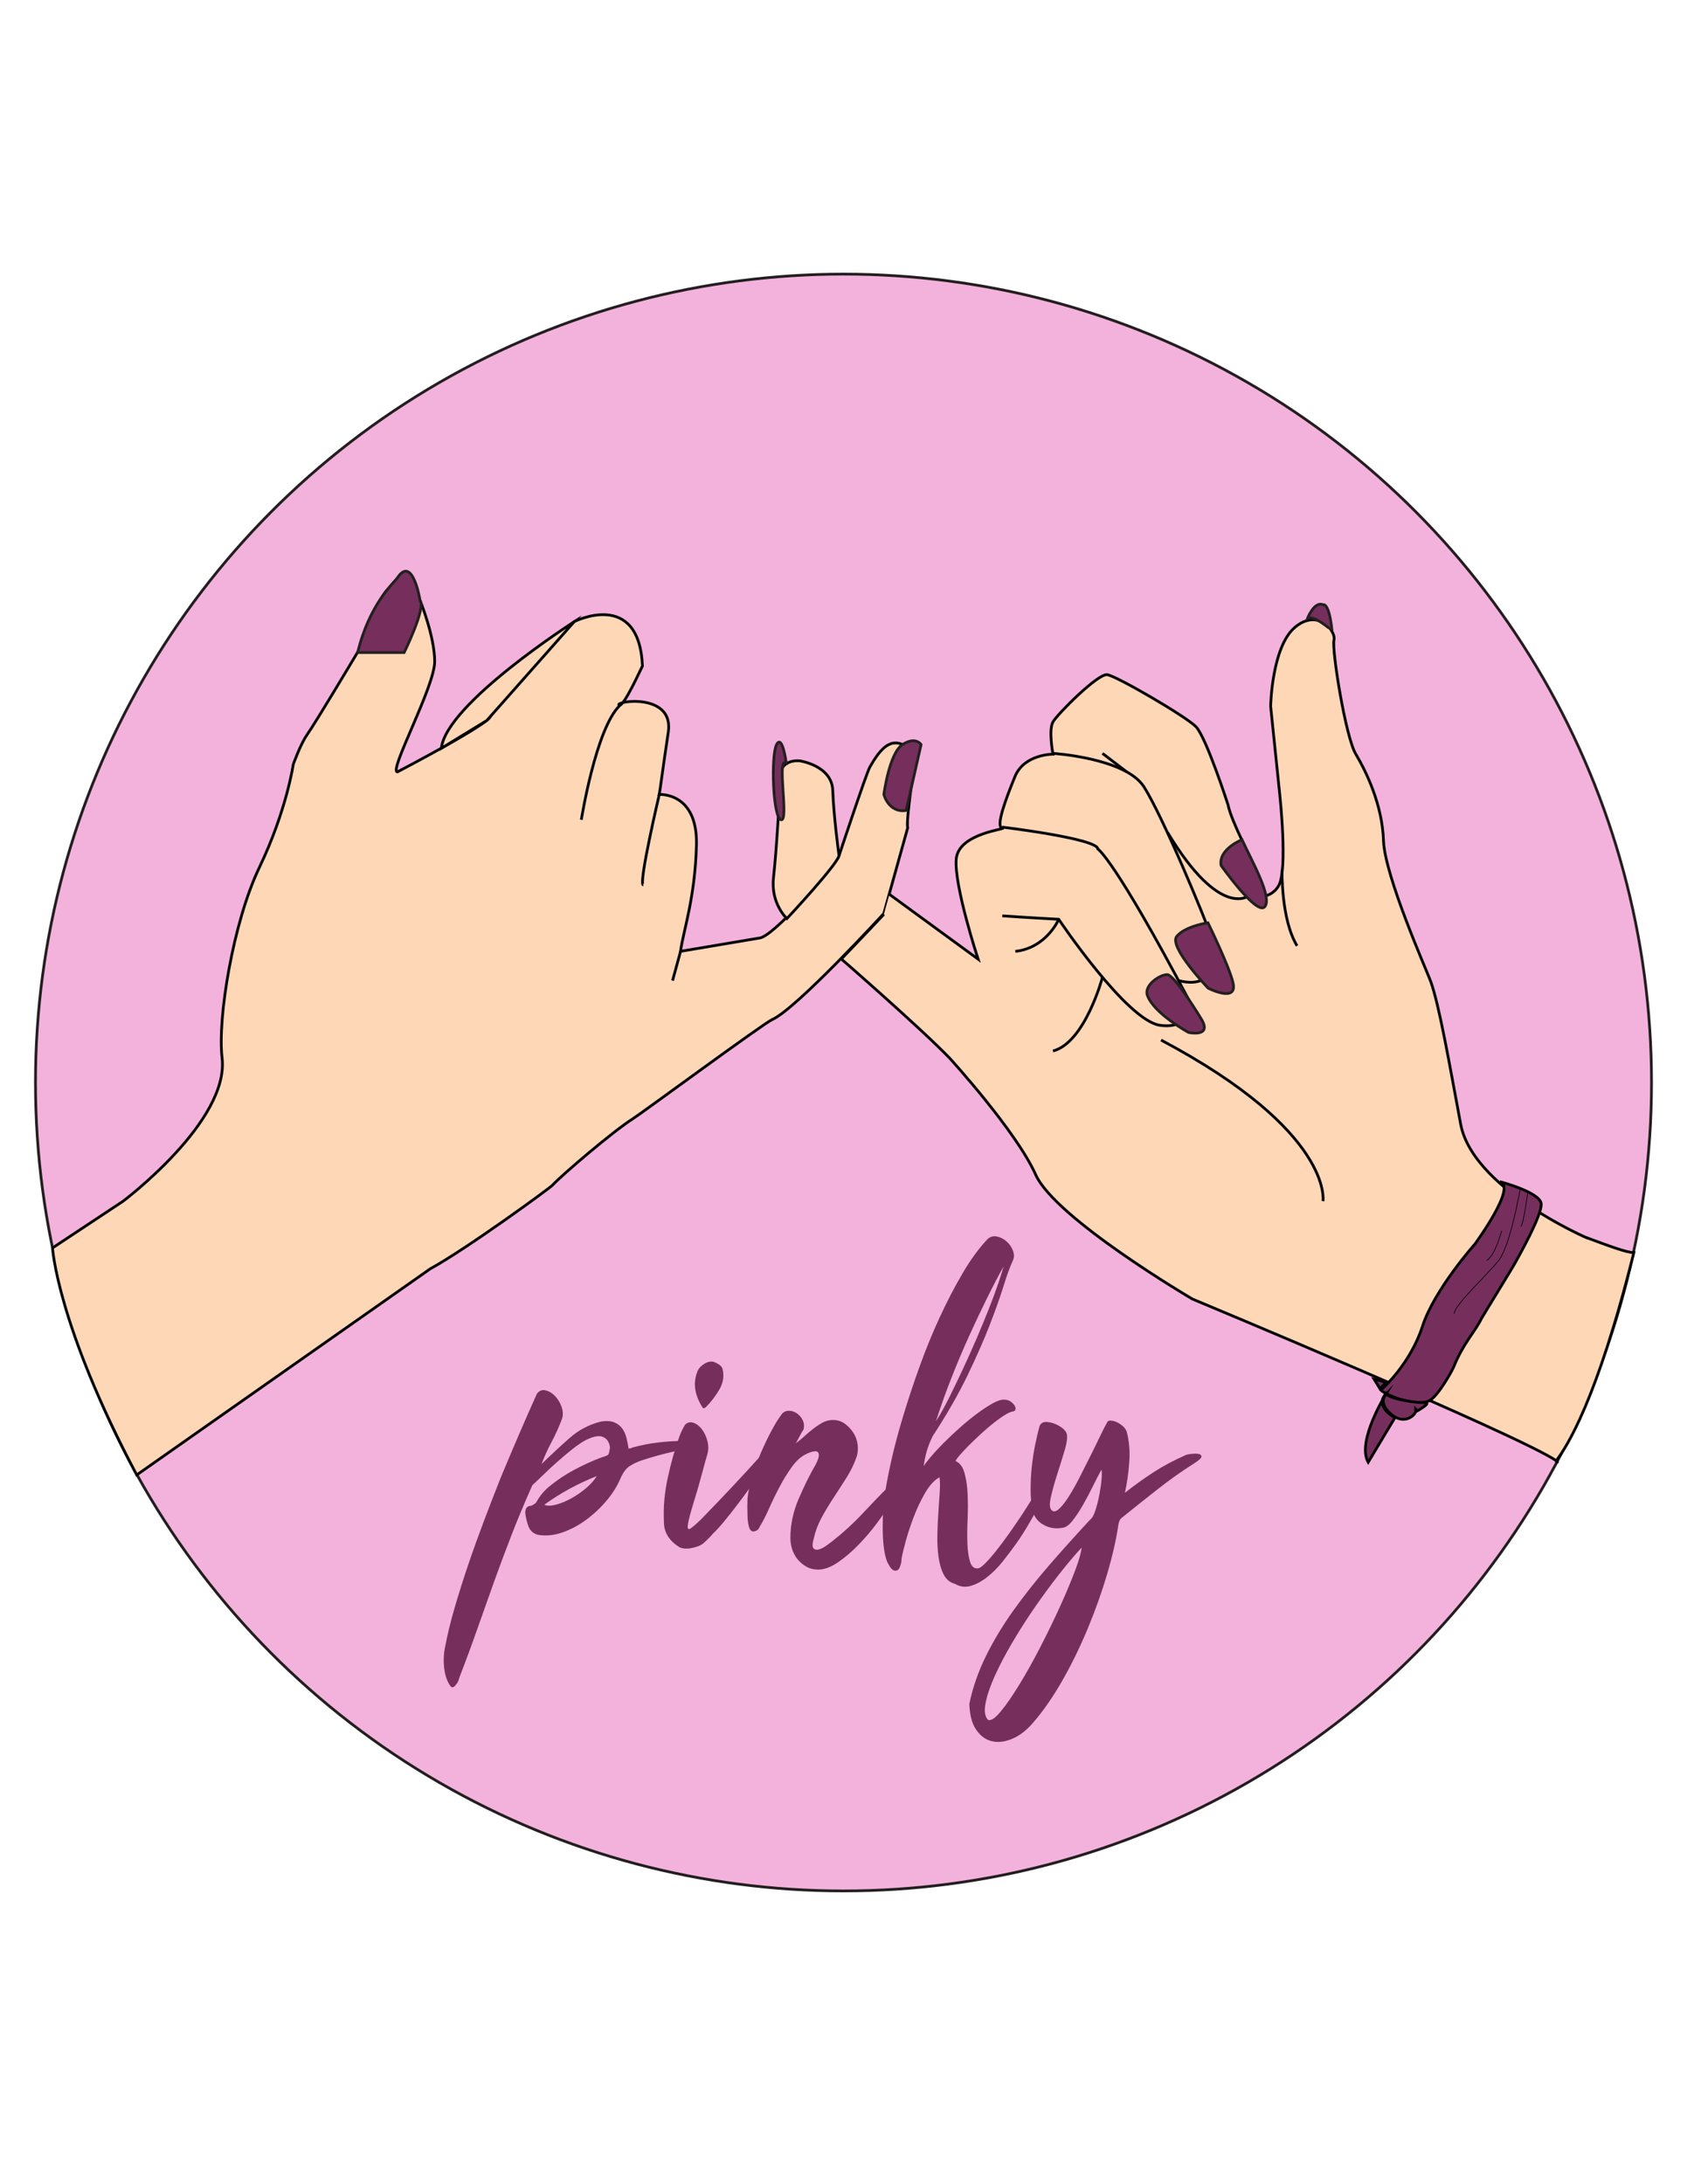 <?xml version="1.0" encoding="utf-8"?>
<!-- Generator: Adobe Illustrator 23.0.0, SVG Export Plug-In . SVG Version: 6.00 Build 0)  -->
<svg version="1.1" id="Capa_1" xmlns="http://www.w3.org/2000/svg" xmlns:xlink="http://www.w3.org/1999/xlink" x="0px" y="0px"
	 viewBox="0 0 612 792" style="enable-background:new 0 0 612 792;" xml:space="preserve">
<style type="text/css">
	.st0{fill:#F3B2DB;stroke:#231F20;stroke-miterlimit:10;}
	.st1{fill:#762F5C;stroke:#010101;stroke-miterlimit:10;}
	.st2{fill:none;stroke:#010101;stroke-width:0.25;stroke-miterlimit:10;}
	.st3{fill:none;stroke:#010101;stroke-miterlimit:10;}
	.st4{fill:#FED7B7;stroke:#010101;stroke-miterlimit:10;}
	.st5{fill:#762F5C;stroke:#231F20;stroke-miterlimit:10;}
	.st6{fill:#762F5C;}
</style>
<g>
	<g>
		<circle class="st0" cx="306" cy="392.53" r="293.13"/>
		<g>
			<polygon class="st1" points="498.49,500.1 500.64,503.58 502.79,501.18 			"/>
			<path class="st2" d="M506.42,506.85c0,0,8.2-5.68,10.35-11.05"/>
			<path class="st2" d="M522.69,493.11c0,0,2.15-8.6,4.3-10.75"/>
			<path class="st3" d="M149,470.66"/>
			<path class="st3" d="M111.91,307.86c24.1-22.66,25.11-24.15,32.3-27.96"/>
			<path class="st4" d="M156.11,460.06c13.28-7.28,43.26-29.17,44.25-30.25c3.38-3.67,22.03-19.6,29.16-24.1
				c3.29-2.07,47.52-34.66,50.61-36.01c8.68-3.78,40.49-38.45,40.49-38.45l8.68-31.11c-0.8-2.29,2.89-26.03,2.89-26.03
				c-7.87-9.71-12.95-2.43-16.65,4.08c-1.28,2.26-11.31,32.55-11.31,32.55c-3.35,5.44-23.96,29.35-28.92,29.43l-28.44,4.79
				c0.96-7.23,5.3-19.28,5.78-38.56s-13.5-18.32-13.5-18.32c0.38-1.87,1.01-7.43,3.28-22.54c2.18-14.5-19.32-11.33-17.89-9.88
				c1.44,1.46,8.51-14.24,8.52-14.25c-1.27-27.91-24.76-16-24.76-16c-4.34,2.89-30.37,34.23-30.37,34.23
				c0.48,2.41-33.74,20.25-33.74,20.25c-3.37,0,13.5-30.85,13.5-40s-5.3-22.18-5.3-22.18s-7.23-11.09-13.02-2.41
				c-5.78,8.68-8.19,18.8-9.64,21.21c-1.45,2.41-14.82,24.85-18.32,29.89c-2.51,3.61-5.03,10.82-5.03,10.82s-2.43,16.75-12.32,37.39
				c-9.54,19.91-15.2,54.85-13.5,68.93c2.78,23-35.93,52.04-35.93,52.04s-20.38,13.46-25.58,16.93c0,0,1.7,28,30.55,82.31
				L156.11,460.06z"/>
			<path class="st3" d="M210.89,297.26c0,0,5.3-33.26,13.98-41.46"/>
			<path class="st3" d="M239.17,288.09c0,0-7.71,32.78-5.78,32.78"/>
			<line class="st3" x1="243.99" y1="355.58" x2="246.89" y2="344.97"/>
			<path class="st5" d="M129.75,236.61h16.87c0,0,7.95-16.17,5.78-18.8c0,0-2.62-16.67-8.19-8.36
				C142.93,211.36,134.09,218.78,129.75,236.61z"/>
			<path class="st5" d="M320.64,288.09c0,0,1.72,6.75,8.09,5.78l5.41-23.87c0,0-1.93-3.14-6.75,0
				C322.57,273.15,320.64,288.09,320.64,288.09z"/>
			<path class="st3" d="M480,471.01"/>
			<path class="st4" d="M320.64,331.53c-5.45,5.84-15.42,16.21-15.42,16.21s28.91,25.15,39.31,35.97c0,0,24.08,26.36,31.19,42.24
				c7.1,15.88,56.82,45.07,56.82,45.07s118.44,49.29,132.16,58.72c0.99,0.68-0.64,0.61,0.08-0.36c3.49-4.78,14.35-20.85,27.93-75.16
				c-2.55,0-9.51-2.59-17.86-5.72c8.63,3.62-40.22-15.41-44.97-40.92c-4.09-21.96-7.73-42.97-10.86-51.71
				c-1.23-3.44-16.71-38.18-17.13-51.1c-0.42-12.92-6.27-25.03-10.03-31.3c-3.76-6.27-8.77-38.02-7.94-41.36s-5.85-11.7-14.2-4.6
				c-8.36,7.1-8.77,28.58-8.77,28.58l3.34,32.28c0,0,2.92,26.99-0.42,32.78c-3.34,5.78-10.44,3.7-10.44,3.7s3.76-5.43,2.51-8.77
				c-1.25-3.34-9.19-17.96-10.44-24.23c0,0-7.94-24.65-11.7-28.41s-28.83-18.38-32.17-18.8c-3.34-0.42-17.96,14.2-19.64,17.13
				s0,11.7,0,11.7s-10.44-0.07-13.79,8.11c-3.34,8.18-7.1,18.21-4.6,18.63c2.51,0.42-15.88,1.67-16.71,11.28s7.94,36.3,7.94,36.3
				l-32.17-23.5"/>
			<path class="st3" d="M363.6,299.92c0,0,34.68,4.18,34.68,7.94c0,0,5.85,3.34,33,54.73c0,0,1.67,10.86-10.44,9.19
				c-12.12-1.67-36.76-38.44-36.76-38.44s-15.04-0.84-20.47-1.25"/>
			<path class="st3" d="M381.99,273.18c0,0,26.32,1.67,33,12.12s21.92,46.89,25.07,56.06c0.8,2.33,2.99,18.07-12.5,14.22"/>
			<path class="st3" d="M453.43,324.57"/>
			<path class="st3" d="M453.43,324.57c0,0-10.49,9.54-29.9-22.8"/>
			<line class="st3" x1="408.75" y1="279.9" x2="399.95" y2="273.18"/>
			<path class="st5" d="M416.24,360.91c2.33,6.59,14.92,13.45,14.92,13.45s9.01,1.98,4.47-5.14c0,0-9.55-15.82-12.21-15.82
				S414.95,357.26,416.24,360.91z"/>
			<path class="st5" d="M438.21,334.61c0,0-8.29,1.2-11.32,4.93c-3.03,3.73,11.39,18.76,11.39,18.76s10.78,5.53,9.02-1.97
				C445.89,350.28,438.21,334.61,438.21,334.61z"/>
			<path class="st3" d="M450.57,304.48"/>
			<path class="st5" d="M450.57,304.48c0,0-8.63,3.37-7.59,9.34c0,0,13.07,18.52,15.88,14.92
				C461.67,325.14,453.64,311.37,450.57,304.48z"/>
			<path class="st3" d="M479.95,225.43"/>
			<path class="st5" d="M474.31,224.23c0,0,2.51-6.35,5.64-4.94c0,0,2.17-1.21,3.28,9.41C483.23,228.7,476.67,222.79,474.31,224.23z
				"/>
			<path class="st4" d="M208.32,225.43c0,0-46.48,29.71-48.2,45.89l16.47-10.06L208.32,225.43z"/>
			<path class="st3" d="M399.95,354.38c0,0-6.33,23.7-17.96,26.72"/>
			<path class="st3" d="M479.95,435.54c0,0,3.92-25.17-58.75-58.41"/>
			<path class="st3" d="M465.09,315.46c0,0-0.43,17.83,5.45,27.5"/>
			<path class="st3" d="M384.08,333.34c0,0-4.39,10.37-15.74,11.63"/>
			<path class="st1" d="M501.72,503.33c0,0,9.93-8.91,14.29-22.34c4.36-13.44,19.01-29.84,19.01-29.84s15.53-21.11,9.07-22.68
				c0,0,14.66,3.84,15.01,8.02c0.35,4.19-8.56,19.76-8.98,20.6c-1.08,2.15-12.23,20.09-12.82,21.28c-2.24,4.53-6.54,8.83-9.94,17.28
				c-0.5,1.23-5.2,9.84-8.42,11.99C513.48,511.26,496.66,503.33,501.72,503.33z"/>
			<path class="st2" d="M551.52,430.93c0,0-3.56,20.78-7.86,26.16c-4.3,5.38-16.13,16.13-16.13,19.36"/>
			<path class="st2" d="M554.26,432.14c0,0-1.46,11.5-2.53,12.58"/>
			<path class="st2" d="M544.73,446.33c0,0-2.15,8.6-5.38,10.75"/>
			<path class="st1" d="M502.79,505.29c0,0-3.23,3.42,2.15,7.72c5.38,4.3,9.68-1.08,8.6-2.15v1.08c0,0,6.45-3.48,3.23-3.35
				S503.87,507.24,502.79,505.29z"/>
			<path class="st1" d="M502.79,505.48c0,0-10.75,17.21-6.45,24.74l9.68-16.13C506.02,514.08,498.32,509.9,502.79,505.48z"/>
			<path class="st4" d="M285.47,333.08c0,0-5.93-5.4-4.87-14.83c1.06-9.43,2.31-29.33,2.33-36.3c0.02-6.97,7.19-6.06,7.19-6.06
				s11.67,1.66,11.98,10.73s2.17,23.04,2.25,23.41C304.82,312.38,285.47,333.08,285.47,333.08z"/>
			<path class="st5" d="M285.21,276.54c0,0-1.4-10.53-3.49-6.53s-1.33,26.69,1.64,27.25C286.32,297.83,281.6,274.46,285.21,276.54z"
				/>
		</g>
	</g>
	<g>
		<g>
			<path class="st6" d="M193.13,538.54c-2.79,6.25-5.31,12.29-7.57,18.1c-2.26,5.82-4.4,11.54-6.42,17.17s-4.01,11.25-5.99,16.88
				c-1.97,5.63-4.11,11.42-6.42,17.38c-0.09,0.29-0.22,0.67-0.36,1.15c-0.14,0.48-0.41,0.96-0.79,1.44
				c-0.58,0.77-1.03,1.15-1.37,1.15c-0.34,0-0.6-0.14-0.79-0.43c-1.15-1.54-1.9-3.61-2.24-6.2c-0.34-2.6-0.26-5.15,0.22-7.65
				c0.87-4.62,2.04-9.47,3.53-14.57c1.49-5.1,3.13-10.27,4.9-15.51c1.78-5.24,3.68-10.53,5.7-15.87s4.04-10.55,6.06-15.65
				c2.4-5.77,4.66-11.11,6.78-16.01c2.11-4.9,4.23-9.71,6.35-14.43c0.77-1.15,1.78-1.61,3.03-1.37c1.25,0.24,2.4,0.89,3.46,1.95
				c1.06,1.06,1.88,2.36,2.45,3.89c0.58,1.54,0.67,2.98,0.29,4.33c-1.15,3.08-2.43,5.92-3.82,8.51c-1.4,2.6-2.62,5.29-3.68,8.08
				c3.37-3.27,6.73-6.39,10.1-9.38c3.37-2.98,7.21-5,11.54-6.06c1.92-0.29,3.48-0.19,4.69,0.29c1.2,0.48,2.16,1.2,2.89,2.16
				c0.72,0.96,1.25,2.12,1.59,3.46c0.34,1.35,0.6,2.69,0.79,4.04c0.09-0.19,0.26-0.26,0.5-0.22c0.24,0.05,0.46-0.02,0.65-0.22
				c3.08-0.87,6.2-1.49,9.38-1.88c3.17-0.38,6.3-0.58,9.38-0.58c1.54-0.19,2.64,0.05,3.32,0.72c0.67,0.67,0.24,1.25-1.3,1.73
				c-1.73,0.48-3.56,0.94-5.48,1.37c-1.92,0.43-3.85,0.92-5.77,1.44c-1.92,0.53-3.78,1.08-5.55,1.66c-1.78,0.58-3.34,1.3-4.69,2.16
				c-1.25,0.77-2.36,2.21-3.32,4.33c-1.15,2.79-2.84,5.51-5.05,8.15c-2.21,2.65-4.69,4.98-7.43,7c-2.74,2.02-5.63,3.56-8.66,4.62
				c-3.03,1.06-5.99,1.35-8.87,0.87c-1.73-0.48-2.88-1.52-3.46-3.1c-0.58-1.59-0.96-3.2-1.15-4.83c0-1.73,0.72-2.6,2.16-2.6
				c0.48-0.29,0.87-0.5,1.15-0.65c0.29-0.14,0.58-0.46,0.87-0.94c0.96-1.73,2.21-3.32,3.75-4.76c3.08-2.6,6.32-4.81,9.74-6.64
				c3.41-1.83,6.8-3.37,10.17-4.62c1.35-0.38,2.11-0.72,2.31-1.01c0.19-0.29,0.38-1.1,0.58-2.45c-0.19-1.92-1.03-3.22-2.52-3.89
				c-1.49-0.67-3.78-0.19-6.85,1.44c-1.44,0.87-3.01,1.97-4.69,3.32c-1.68,1.35-3.37,2.77-5.05,4.26c-1.68,1.49-3.3,2.98-4.83,4.47
				C195.77,536.07,194.38,537.39,193.13,538.54z M197.46,545.61c0.96,0.48,2.36,0.48,4.18,0c1.83-0.48,3.7-1.25,5.63-2.31
				c1.92-1.06,3.73-2.31,5.41-3.75c1.68-1.44,2.96-2.88,3.82-4.33c-3.37,1.35-6.61,2.86-9.74,4.54
				C203.64,541.45,200.54,543.4,197.46,545.61z"/>
			<path class="st6" d="M276.37,527.43l1.73-1.73h0.14v0.29c0.19,2.21,0,3.87-0.58,4.98c-0.58,1.11-0.87,1.71-0.87,1.8
				c-0.96,1.44-2.26,3.3-3.9,5.55c-1.64,2.26-3.34,4.57-5.12,6.92c-1.78,2.36-3.49,4.52-5.12,6.49c-1.64,1.97-2.93,3.39-3.9,4.26
				c-1.15,1.35-2.4,2.6-3.75,3.75c-0.48,0.38-1.13,0.72-1.95,1.01c-0.82,0.29-1.66,0.5-2.52,0.65s-1.71,0.17-2.52,0.07
				c-0.82-0.1-1.47-0.34-1.95-0.72c-1.64-1.06-2.91-2.33-3.82-3.82c-0.91-1.49-1.37-3.1-1.37-4.83c-0.29-5.29,0.17-10.7,1.37-16.23
				c1.2-5.53,2.62-10.55,4.26-15.07c0.48-1.35,1.15-2.74,2.02-4.18c0.87-0.87,1.88-1.1,3.03-0.72c1.15,0.39,2.19,1.18,3.1,2.38
				c0.91,1.2,1.59,2.67,2.02,4.4c0.43,1.73,0.36,3.46-0.22,5.19c-0.48,1.64-0.92,3.2-1.3,4.69c-0.39,1.49-0.82,3.05-1.3,4.69
				c-0.19,0.77-0.5,1.88-0.94,3.32c-0.43,1.44-0.89,2.96-1.37,4.54c-0.48,1.59-0.92,3.1-1.3,4.54c-0.39,1.44-0.63,2.55-0.72,3.32
				c-0.19,1.44,0.19,1.83,1.15,1.15c0.96-0.67,2.26-1.83,3.9-3.46c3.94-4.04,7.69-7.96,11.25-11.76
				C269.39,535.1,272.91,531.28,276.37,527.43z M256.17,510.12c-0.67,0.67-1.15,0.67-1.44,0c-1.25-1.92-2.07-3.94-2.45-6.06
				c-0.39-2.11-0.19-4.23,0.58-6.35c0.38-1.25,1.23-2.28,2.52-3.1c1.3-0.82,2.48-1.08,3.53-0.79c0.58,0.19,1.2,0.5,1.88,0.94
				c0.67,0.43,1.1,0.94,1.3,1.51c0.67,2.6,0.31,5.1-1.08,7.5C259.61,506.18,258,508.3,256.17,510.12z"/>
			<path class="st6" d="M275.79,553.26c-0.39,0.77-0.67,1.25-0.87,1.44c-1.54,1.06-2.6,0.77-3.17-0.87
				c-0.19-0.77-0.34-1.49-0.43-2.16c-0.09-0.67-0.14-1.39-0.14-2.16c-0.09-2.11-0.09-4.23,0-6.35c0.29-2.4,0.87-5.02,1.73-7.86
				c0.87-2.84,1.9-5.65,3.1-8.44c1.2-2.79,2.45-5.41,3.75-7.86s2.52-4.45,3.68-5.99c0.58-0.87,1.37-1.35,2.38-1.44
				c1.01-0.09,2,0.14,2.96,0.72c0.96,0.58,1.73,1.4,2.31,2.45c0.58,1.06,0.72,2.26,0.43,3.61c-0.1,0.1-0.29,0.39-0.58,0.87
				c-0.29,0.48-0.58,1.01-0.87,1.59c-0.29,0.58-0.58,1.13-0.87,1.66c-0.29,0.53-0.48,0.84-0.58,0.94c1.06-0.77,2.11-1.63,3.17-2.6
				c1.06-0.96,2.14-1.88,3.25-2.74c1.1-0.87,2.24-1.61,3.39-2.24c1.15-0.62,2.4-0.94,3.75-0.94c1.63,0,3.08,0.46,4.33,1.37
				c1.25,0.92,2.28,2.02,3.1,3.32c0.82,1.3,1.32,2.69,1.51,4.18c0.19,1.49,0.09,2.91-0.29,4.26c-0.87,2.6-2.07,5.12-3.61,7.57
				c-1.54,2.45-3.1,4.88-4.69,7.29c-1.59,2.41-3.05,4.83-4.4,7.29c-1.35,2.45-2.31,4.98-2.89,7.57c-0.58,2.02-0.6,3.27-0.07,3.75
				c0.53,0.48,1.23,0.58,2.09,0.29c0.87-0.29,1.75-0.77,2.67-1.44c0.91-0.67,1.56-1.15,1.95-1.44c3.94-3.08,7.65-6.47,11.11-10.17
				c3.46-3.7,6.87-7.24,10.24-10.6c2.88-2.88,4.69-4.45,5.41-4.69c0.72-0.24,0.82,0.24,0.29,1.44c-0.53,1.2-1.4,2.81-2.6,4.83
				c-1.2,2.02-2.29,3.8-3.25,5.34c-1.15,1.92-2.74,4.26-4.76,7c-2.02,2.74-4.26,5.39-6.71,7.93s-4.98,4.71-7.57,6.49
				c-2.6,1.78-5,2.67-7.21,2.67c-1.64,0-3.08-0.36-4.33-1.08c-1.25-0.72-2.31-1.61-3.17-2.67c-0.87-1.06-1.51-2.26-1.95-3.61
				c-0.43-1.35-0.65-2.69-0.65-4.04c0-4.81,0.98-9.52,2.96-14.14c1.97-4.62,4.06-8.85,6.28-12.7c1.06-2.02,1.35-3.41,0.87-4.18
				c-0.48-0.77-1.88-0.62-4.18,0.43c-1.92,0.87-3.7,2.43-5.34,4.69c-1.64,2.26-3.15,4.71-4.54,7.36c-1.4,2.65-2.67,5.27-3.82,7.86
				C277.81,549.65,276.75,551.72,275.79,553.26z"/>
			<path class="st6" d="M335.08,531.62c0.48-0.77,1.37-1.92,2.67-3.46c1.3-1.54,2.86-3.22,4.69-5.05c1.83-1.83,3.8-3.68,5.91-5.55
				c2.12-1.88,4.18-3.56,6.2-5.05c2.02-1.49,3.89-2.72,5.63-3.68c1.73-0.96,3.13-1.39,4.18-1.3c0.87,0,1.61,0.22,2.24,0.65
				c0.63,0.43,1.11,0.92,1.44,1.44c0.34,0.53,0.46,1.01,0.36,1.44c-0.1,0.43-0.48,0.7-1.15,0.79c-1.06,0.19-2.65,1.06-4.76,2.6
				c-2.12,1.54-4.28,3.32-6.49,5.34c-2.21,2.02-4.23,3.99-6.06,5.92c-1.83,1.92-2.93,3.27-3.32,4.04c1.54,0.67,2.62,2.09,3.25,4.26
				c0.62,2.16,1.01,4.71,1.15,7.65c0.14,2.94,0.14,5.99,0,9.16c-0.14,3.17-0.17,6.11-0.07,8.8c0.09,2.69,0.41,4.9,0.94,6.64
				c0.53,1.73,1.46,2.55,2.81,2.45c0.58,0,1.47-0.6,2.67-1.8c1.2-1.2,2.55-2.74,4.04-4.62c1.49-1.88,3.05-3.97,4.69-6.28
				c1.63-2.31,3.2-4.59,4.69-6.85c1.49-2.26,2.81-4.35,3.97-6.28c1.15-1.92,2.07-3.46,2.74-4.62c0.67-1.25,1.25-1.78,1.73-1.59
				c0.48,0.19,0.63,0.72,0.43,1.59c-0.39,1.83-0.92,3.56-1.59,5.19c-0.67,1.64-1.44,3.17-2.31,4.62c-0.67,1.25-1.61,2.91-2.81,4.98
				c-1.2,2.07-2.6,4.23-4.18,6.49c-1.59,2.26-3.27,4.49-5.05,6.71c-1.78,2.21-3.66,4.09-5.63,5.63c-1.97,1.54-3.95,2.6-5.92,3.17
				c-1.97,0.58-3.87,0.34-5.7-0.72c-1.83-0.48-3.2-1.61-4.11-3.39c-0.92-1.78-1.54-3.9-1.88-6.35c-0.34-2.45-0.48-5.07-0.43-7.86
				c0.05-2.79,0.17-5.53,0.36-8.22c0.19-2.69,0.36-5.19,0.5-7.5c0.14-2.31,0.12-4.09-0.07-5.34c-1.83,0.96-3.53,2.79-5.12,5.48
				c-1.59,2.69-2.98,5.6-4.18,8.73c-1.2,3.13-2.19,6.11-2.96,8.94c-0.77,2.84-1.25,4.83-1.44,5.99c-0.1,0.48-0.14,0.91-0.14,1.3
				c0,0.38-0.1,0.82-0.29,1.3c-0.29,1.06-0.67,1.71-1.15,1.95c-0.48,0.24-0.96,0.24-1.44,0c-0.48-0.24-0.91-0.67-1.3-1.3
				c-0.38-0.63-0.72-1.23-1.01-1.8c-0.58-1.54-0.99-3.39-1.23-5.55c-0.24-2.16-0.36-4.35-0.36-6.56c0-2.21,0.05-4.3,0.14-6.28
				c0.1-1.97,0.24-3.48,0.43-4.54c0.48-3.65,1.3-8.08,2.45-13.27s2.62-10.72,4.4-16.59c1.78-5.87,3.77-11.88,5.99-18.03
				c2.21-6.15,4.64-12.09,7.29-17.82c2.64-5.72,5.41-11.04,8.29-15.94c2.88-4.91,5.87-8.99,8.94-12.26
				c0.96-0.96,2.09-1.32,3.39-1.08c1.3,0.24,2.47,0.82,3.54,1.73c1.06,0.92,1.85,2.04,2.38,3.39c0.53,1.35,0.51,2.6-0.07,3.75
				c-0.96,2.02-2.04,4.98-3.25,8.87c-1.21,3.9-2.86,8.58-4.98,14.07c-2.12,5.48-4.83,11.66-8.15,18.54
				c-3.32,6.88-7.53,14.21-12.62,22c-0.96,1.92-1.68,3.73-2.16,5.41C335.75,527.75,335.37,529.6,335.08,531.62z M339.55,515.32
				c1.44-2.21,2.98-4.95,4.62-8.22c1.63-3.27,3.32-6.76,5.05-10.46c1.73-3.7,3.41-7.45,5.05-11.25c1.63-3.8,3.12-7.4,4.47-10.82
				c1.35-3.41,2.48-6.47,3.39-9.16c0.91-2.69,1.56-4.76,1.95-6.2c-1.93,3.46-3.95,7.33-6.06,11.61c-2.12,4.28-4.26,8.8-6.42,13.56
				s-4.28,9.76-6.35,15C343.18,504.62,341.28,509.93,339.55,515.32z"/>
			<path class="st6" d="M385.43,553.98c-2.5,0.48-4.83,0.1-7-1.15c-2.16-1.25-3.48-3.12-3.97-5.63c-0.38-2.11-0.58-4.52-0.58-7.21
				c0-2.69,0.14-5.41,0.43-8.15c0.29-2.74,0.7-5.41,1.23-8.01s1.08-4.91,1.66-6.92c0.48-0.87,1.23-1.3,2.24-1.3s2.07,0.22,3.17,0.65
				c1.1,0.43,2.07,0.99,2.89,1.66c0.82,0.67,1.32,1.35,1.51,2.02c0.29,1.25,0.02,3.25-0.79,5.99c-0.82,2.74-1.71,5.6-2.67,8.58
				c-0.96,2.98-1.73,5.75-2.31,8.29c-0.58,2.55-0.48,4.16,0.29,4.83c0.67,0.67,1.56,0.5,2.67-0.5c1.1-1.01,2.28-2.5,3.53-4.47
				c1.25-1.97,2.55-4.28,3.9-6.92c1.35-2.64,2.67-5.27,3.97-7.86c1.3-2.6,2.48-5,3.53-7.21c1.06-2.21,1.92-3.9,2.6-5.05
				c0.19-0.38,0.65-0.55,1.37-0.5c0.72,0.05,1.46,0.27,2.24,0.65c0.77,0.39,1.49,0.89,2.16,1.51c0.67,0.63,1.1,1.32,1.3,2.09
				c0.87,3.37,1.15,7,0.87,10.89c-0.29,3.9-0.82,7.57-1.59,11.04c3.56-2.79,7.04-5.29,10.46-7.5c3.41-2.21,7.09-4.18,11.04-5.91
				c0.38-0.29,1.13-0.5,2.24-0.65c1.1-0.14,2.04-0.17,2.81-0.07c0.77,0.1,1.18,0.41,1.23,0.94c0.05,0.53-0.84,1.37-2.67,2.53
				c-4.42,2.79-8.9,5.96-13.42,9.52c-4.52,3.56-8.75,6.92-12.7,10.1c-0.67,0.48-1.11,1.25-1.3,2.31
				c-0.77,5.38-2.12,11.35-4.04,17.89c-1.92,6.54-4.25,13.13-7,19.76c-2.74,6.64-5.82,12.96-9.23,18.97
				c-3.42,6.01-7,11.18-10.75,15.51c-2.4,2.79-4.95,4.74-7.65,5.84c-2.69,1.1-5.17,1.37-7.43,0.79c-2.26-0.58-4.13-2-5.63-4.25
				c-1.49-2.26-2.28-5.36-2.38-9.3c1.25-5.96,3.27-11.76,6.06-17.38c2.79-5.63,6.13-11.16,10.03-16.59
				c3.89-5.43,8.2-10.87,12.91-16.3c4.71-5.43,9.67-10.94,14.86-16.52c0.67-0.48,1.3-1.61,1.88-3.39c0.58-1.78,1.06-3.68,1.44-5.7
				c0.38-2.02,0.65-3.92,0.79-5.7c0.14-1.78,0.12-2.86-0.07-3.25c-0.96,1.73-2.02,3.78-3.17,6.13c-1.15,2.36-2.36,4.62-3.61,6.78
				c-1.25,2.16-2.5,4.04-3.75,5.63C387.78,553.04,386.58,553.88,385.43,553.98z M358.45,623.66c1.06,0.38,2.6-0.65,4.62-3.1
				s4.28-5.72,6.78-9.81c2.5-4.09,5.05-8.66,7.65-13.71c2.6-5.05,4.98-9.95,7.14-14.71c2.16-4.76,3.97-9.07,5.41-12.91
				c1.44-3.85,2.21-6.59,2.31-8.22c-2.5,2.69-5.24,5.94-8.22,9.74c-2.98,3.8-5.91,7.79-8.8,11.97c-2.88,4.18-5.6,8.44-8.15,12.77
				c-2.55,4.33-4.66,8.37-6.35,12.12c-1.68,3.75-2.79,7.04-3.32,9.88C356.98,620.5,357.29,622.5,358.45,623.66z"/>
		</g>
	</g>
</g>
</svg>
